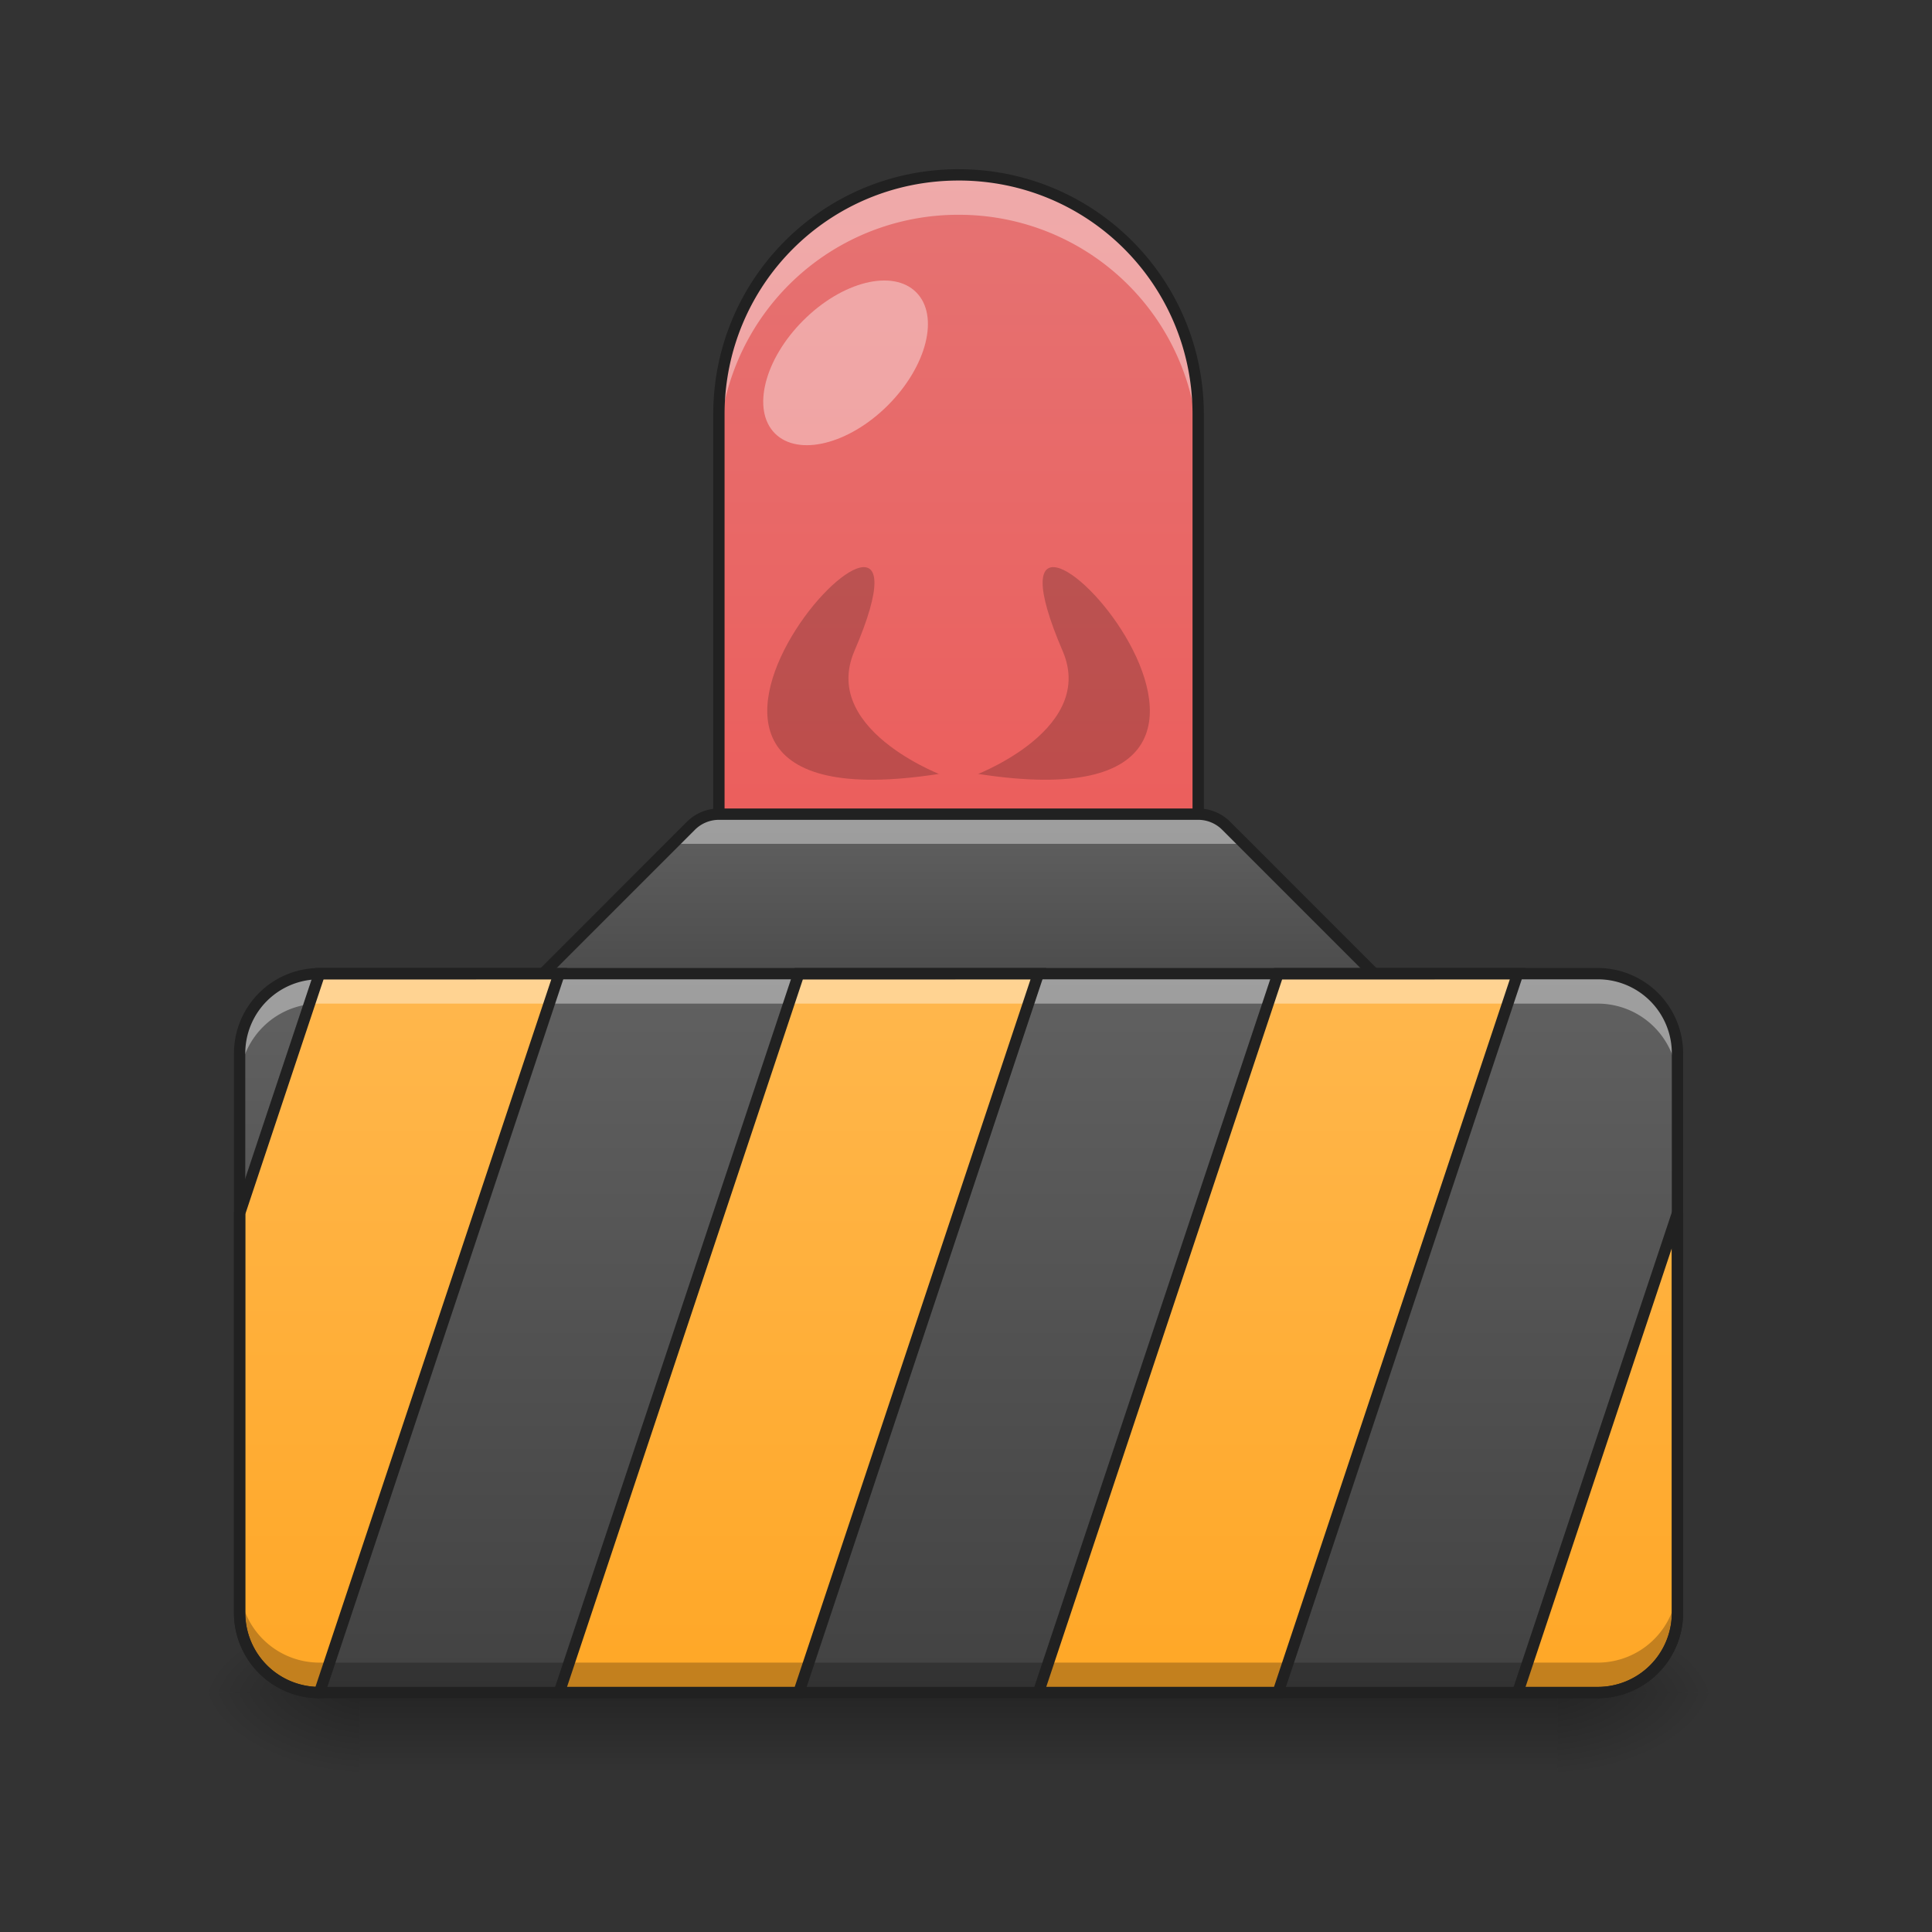 <svg xmlns="http://www.w3.org/2000/svg" width="128pt" height="128pt" viewBox="0 0 128 128"><rect x="0" y="0" width="128" height="128" fill="#333333" stroke="none"/><defs><linearGradient id="a" gradientUnits="userSpaceOnUse" x1="254" y1="233.5" x2="254" y2="254.667" gradientTransform="matrix(.25 0 0 .25 0 53.755)"><stop offset="0" stop-opacity=".275"/><stop offset="1" stop-opacity="0"/></linearGradient><radialGradient id="b" gradientUnits="userSpaceOnUse" cx="450.909" cy="189.579" fx="450.909" fy="189.579" r="21.167" gradientTransform="matrix(0 -.313 -.563 0 208.523 254.381)"><stop offset="0" stop-opacity=".314"/><stop offset=".222" stop-opacity=".275"/><stop offset="1" stop-opacity="0"/></radialGradient><radialGradient id="c" gradientUnits="userSpaceOnUse" cx="450.909" cy="189.579" fx="450.909" fy="189.579" r="21.167" gradientTransform="matrix(0 .313 .563 0 -81.51 -30.11)"><stop offset="0" stop-opacity=".314"/><stop offset=".222" stop-opacity=".275"/><stop offset="1" stop-opacity="0"/></radialGradient><radialGradient id="d" gradientUnits="userSpaceOnUse" cx="450.909" cy="189.579" fx="450.909" fy="189.579" r="21.167" gradientTransform="matrix(0 -.313 .563 0 -81.51 254.381)"><stop offset="0" stop-opacity=".314"/><stop offset=".222" stop-opacity=".275"/><stop offset="1" stop-opacity="0"/></radialGradient><radialGradient id="e" gradientUnits="userSpaceOnUse" cx="450.909" cy="189.579" fx="450.909" fy="189.579" r="21.167" gradientTransform="matrix(0 .313 -.563 0 208.523 -30.11)"><stop offset="0" stop-opacity=".314"/><stop offset=".222" stop-opacity=".275"/><stop offset="1" stop-opacity="0"/></radialGradient><linearGradient id="f" gradientUnits="userSpaceOnUse" x1="254" y1="95.917" x2="254" y2="-168.667" gradientTransform="matrix(.25 0 0 .25 0 53.755)"><stop offset="0" stop-color="#ef5350"/><stop offset="1" stop-color="#e57373"/></linearGradient><linearGradient id="g" gradientUnits="userSpaceOnUse" x1="254" y1="64.167" x2="254" y2=".667" gradientTransform="matrix(.25 0 0 .25 0 53.755)"><stop offset="0" stop-color="#424242"/><stop offset="1" stop-color="#616161"/></linearGradient><linearGradient id="h" gradientUnits="userSpaceOnUse" x1="254" y1="233.5" x2="254" y2="43" gradientTransform="matrix(.25 0 0 .25 0 53.755)"><stop offset="0" stop-color="#424242"/><stop offset="1" stop-color="#616161"/></linearGradient><linearGradient id="i" gradientUnits="userSpaceOnUse" x1="232.833" y1="233.5" x2="232.833" y2="43" gradientTransform="matrix(.25 0 0 .25 -5.292 53.755)"><stop offset="0" stop-color="#ffa726"/><stop offset="1" stop-color="#ffb74d"/></linearGradient></defs><path d="M23.816 111.742H103.2v5.883H23.816zm0 0" fill="url(#a)"/><path d="M103.2 112.137h10.581v-5.293H103.2zm0 0" fill="url(#b)"/><path d="M23.816 112.137H13.23v5.293h10.586zm0 0" fill="url(#c)"/><path d="M23.816 112.137H13.23v-5.293h10.586zm0 0" fill="url(#d)"/><path d="M103.2 112.137h10.581v5.293H103.2zm0 0" fill="url(#e)"/><path d="M63.508 11.586c8.765 0 15.875 7.105 15.875 15.875v34.398c0 8.77-7.11 15.88-15.875 15.88-8.77 0-15.88-7.11-15.88-15.88V27.461c0-8.77 7.11-15.875 15.88-15.875zm0 0" fill="url(#f)"/><path d="M63.508 11.586a15.84 15.84 0 0 0-15.88 15.875v2.644a15.843 15.843 0 0 1 15.88-15.875 15.843 15.843 0 0 1 15.875 15.875v-2.644a15.84 15.84 0 0 0-15.875-15.875zm0 0" fill="#fff" fill-opacity=".392"/><path d="M63.508 11.21c-9 0-16.254 7.255-16.254 16.25v34.4a16.227 16.227 0 0 0 16.254 16.253c8.996 0 16.25-7.258 16.25-16.254V27.461c0-8.996-7.254-16.25-16.25-16.25zm0 .75c8.594 0 15.5 6.907 15.5 15.5v34.4a15.46 15.46 0 0 1-15.5 15.503A15.462 15.462 0 0 1 48.004 61.86V27.461c0-8.594 6.906-15.5 15.504-15.5zm0 0" fill="#212121"/><path d="M47.629 53.941c-.695 0-1.363.278-1.856.77L35.187 65.297c-1.652 1.652-.48 4.48 1.86 4.48h52.922c2.336 0 3.508-2.828 1.855-4.48L81.238 54.71a2.626 2.626 0 0 0-1.855-.77zm0 0" fill="url(#g)"/><path d="M47.629 53.941c-.695 0-1.363.278-1.856.77l-1.195 1.195h37.856l-1.196-1.195a2.626 2.626 0 0 0-1.855-.77zm0 0" fill="#fff" fill-opacity=".392"/><path d="M47.629 53.941c-.695 0-1.363.278-1.856.77L35.188 65.297c-1.653 1.652-.481 4.48 1.859 4.48h52.922c2.336 0 3.508-2.828 1.855-4.48L81.238 54.71a2.626 2.626 0 0 0-1.855-.77zm0 0" fill="none" stroke-width=".75" stroke-linecap="round" stroke-linejoin="round" stroke="#212121"/><path d="M21.168 64.508h84.676a5.291 5.291 0 0 1 5.293 5.289v37.047a5.295 5.295 0 0 1-5.293 5.293H21.168a5.295 5.295 0 0 1-5.293-5.293V69.797a5.291 5.291 0 0 1 5.293-5.29zm0 0" fill="url(#h)"/><path d="M21.168 64.508l-5.293 15.875v26.46a5.285 5.285 0 0 0 5.293 5.294l15.879-47.63zm31.754 0l-15.875 47.629h15.875l15.875-47.63zm31.754 0l-15.88 47.629h15.88l15.875-47.63zm26.46 15.875l-10.585 31.754h5.293a5.285 5.285 0 0 0 5.293-5.293zm0 0" fill="url(#i)"/><path d="M21.168 64.508a5.281 5.281 0 0 0-5.293 5.289v1.984c0-2.93 2.363-5.289 5.293-5.289h84.676c2.93 0 5.293 2.36 5.293 5.29v-1.985c0-2.93-2.364-5.29-5.293-5.29zm0 0" fill="#fff" fill-opacity=".392"/><path d="M21.168 112.137a5.282 5.282 0 0 1-5.293-5.293v-1.985a5.285 5.285 0 0 0 5.293 5.293h84.676a5.285 5.285 0 0 0 5.293-5.293v1.985a5.282 5.282 0 0 1-5.293 5.293zm0 0" fill-opacity=".235"/><path d="M21.168 64.508l-5.293 15.875v26.46a5.285 5.285 0 0 0 5.293 5.294l15.879-47.63zm31.754 0l-15.875 47.629h15.875l15.875-47.63zm31.754 0l-15.88 47.629h15.88l15.875-47.63zm26.46 15.875l-10.585 31.754h5.293a5.285 5.285 0 0 0 5.293-5.293zm0 0" fill="none" stroke-width=".75" stroke="#212121"/><path d="M21.168 64.133a5.661 5.661 0 0 0-5.668 5.664v37.047a5.665 5.665 0 0 0 5.668 5.668h84.676a5.665 5.665 0 0 0 5.668-5.668V69.797a5.661 5.661 0 0 0-5.668-5.664zm0 .75h84.676a4.896 4.896 0 0 1 4.918 4.914v37.047a4.9 4.9 0 0 1-4.918 4.918H21.168a4.9 4.9 0 0 1-4.918-4.918V69.797a4.896 4.896 0 0 1 4.918-4.914zm0 0" fill="#212121"/><path d="M53.215 21.234c2.582-2.586 5.933-3.422 7.484-1.87 1.551 1.55.711 4.898-1.87 7.484-2.583 2.582-5.934 3.418-7.485 1.87-1.551-1.55-.711-4.902 1.87-7.484zm0 0" fill="#fff" fill-opacity=".392"/><path d="M64.828 51.277c26.047 4.04-1.937-25.617 5.578-8.14 2.36 5.492-6.734 8.531-5.578 8.14zm0 0M62.184 51.277c-26.043 4.04 1.937-25.617-5.579-8.14-2.359 5.492 6.735 8.531 5.579 8.14zm0 0" fill-opacity=".196"/></svg>